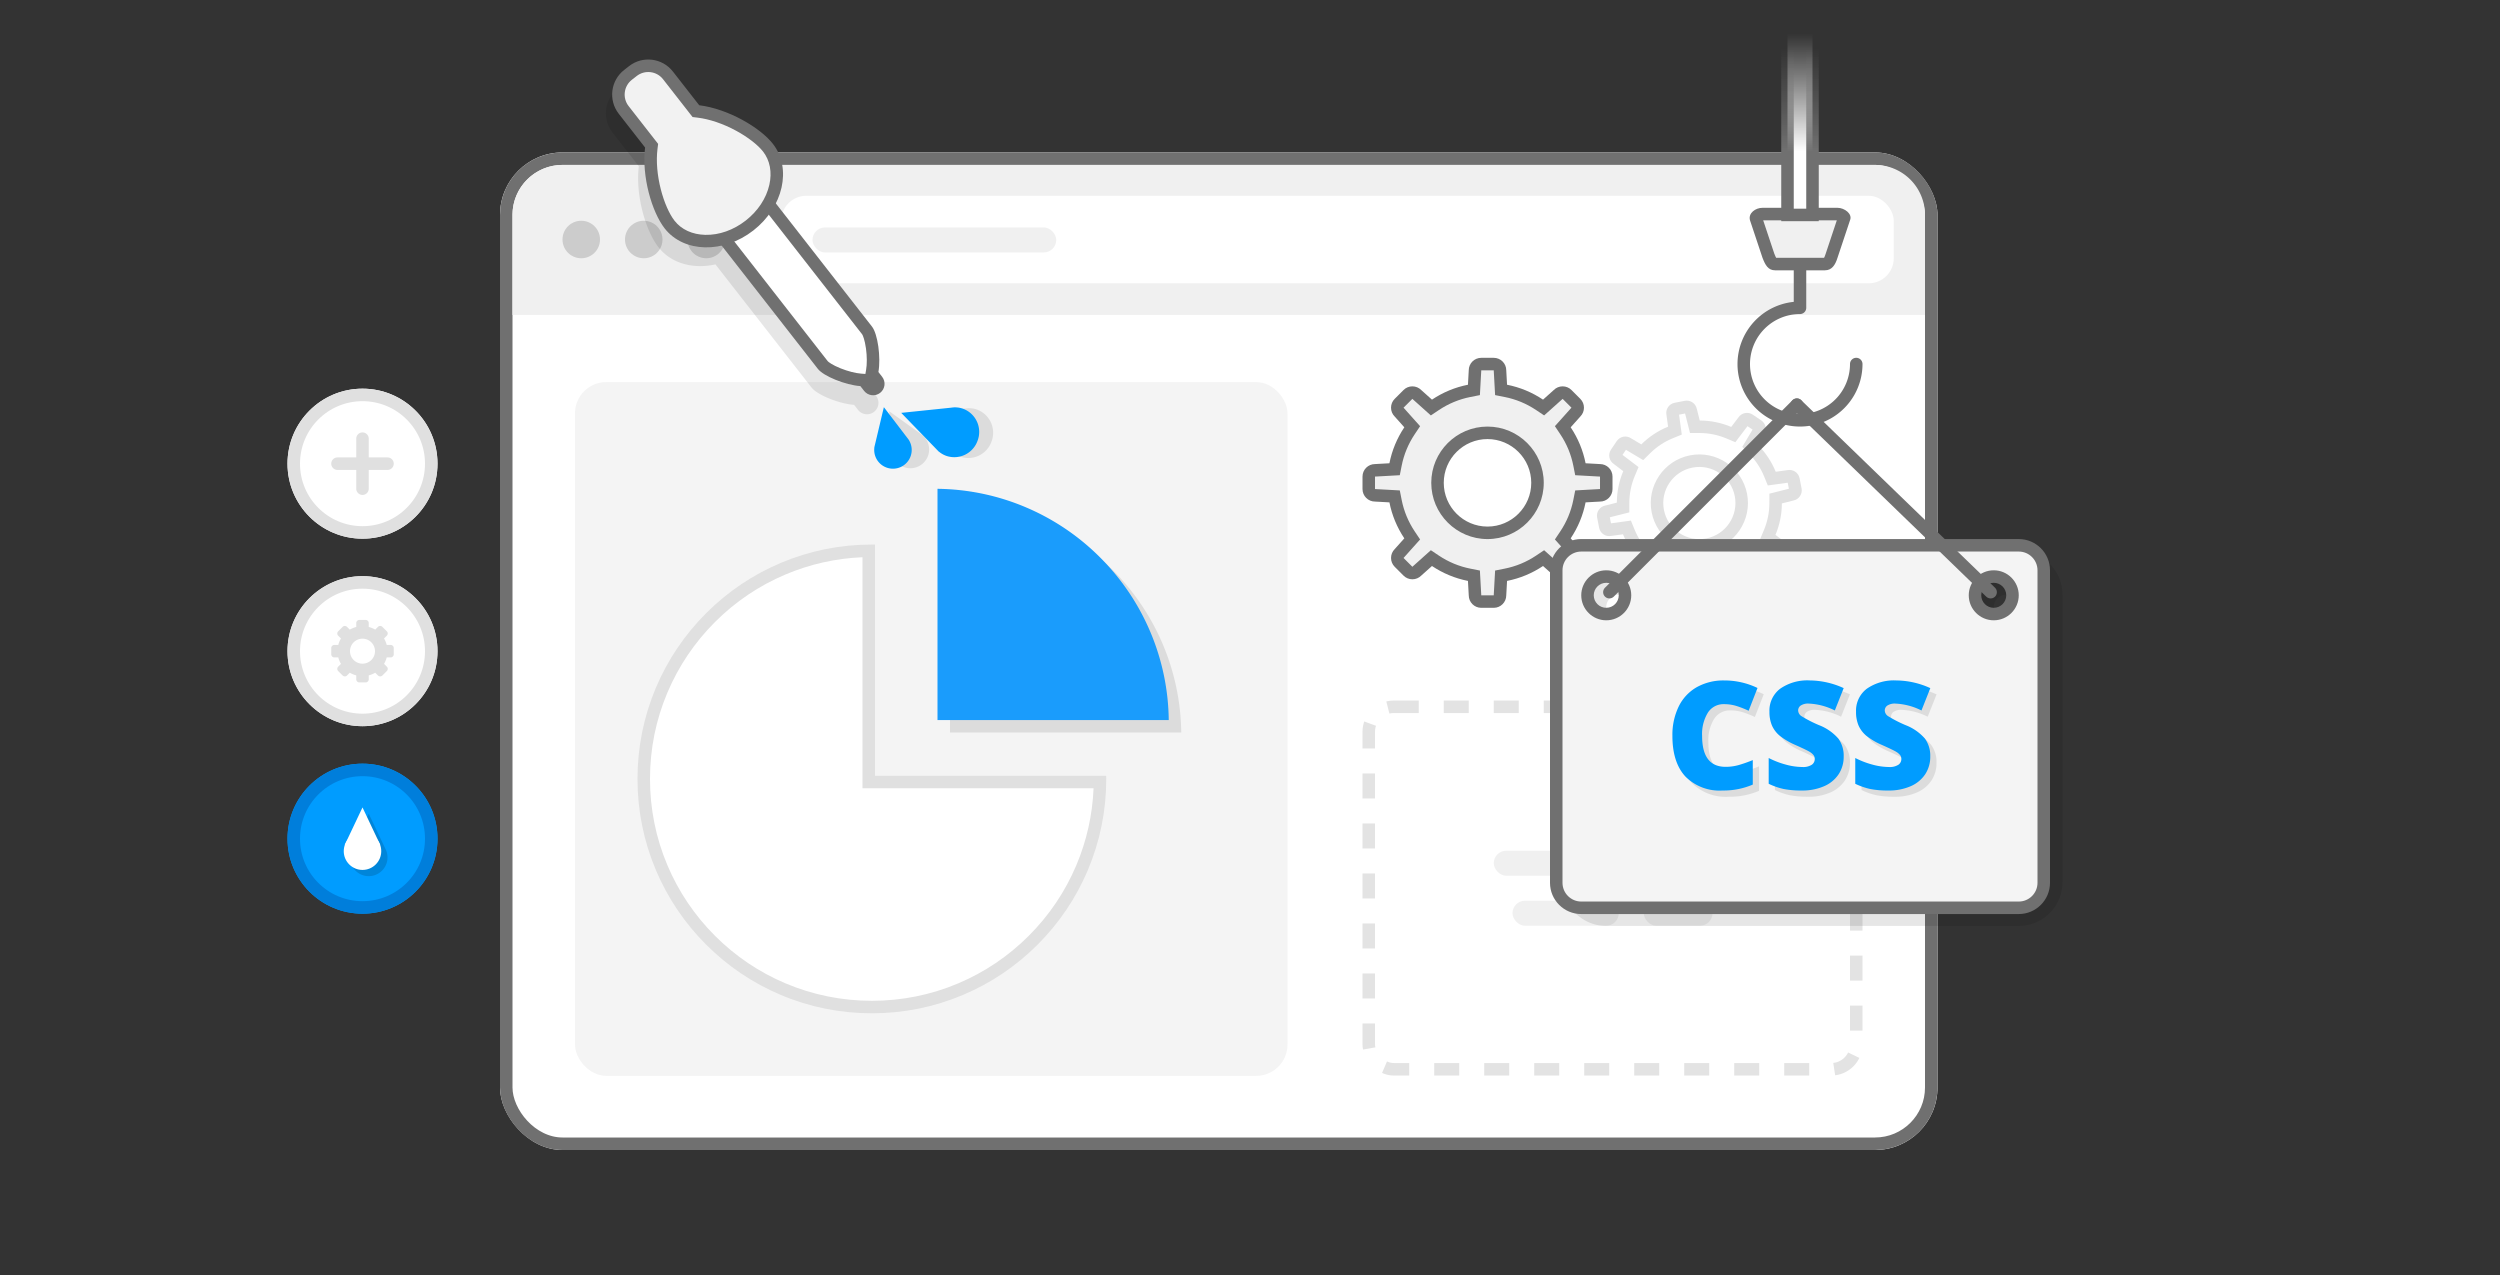 <svg xmlns="http://www.w3.org/2000/svg" xmlns:xlink="http://www.w3.org/1999/xlink" width="400" height="204" viewBox="0 0 400 204"><rect x="0" y="0" width="400" height="204" fill="#333333" stroke="none"/><defs><style>.a,.m{fill:none;}.b,.e,.f,.g,.q{fill:#fff;}.b,.m{stroke:#707070;}.b,.f,.m,.q,.r{stroke-width:2px;}.c,.h,.u{fill:#f0f0f0;}.d{fill:#ccc;}.f{stroke:#e3e3e3;stroke-dasharray:4;}.i{opacity:0.1;}.j{fill:#f4f4f4;}.k{fill:rgba(0,0,0,0.1);}.l,.r{fill:#009cff;}.m{stroke-linecap:round;}.n,.z{fill:#707070;}.o{fill:url(#a);}.p{fill:url(#b);}.q{stroke:#e0e0e0;}.r{stroke:#007edb;}.s,.y{fill:#e0e0e0;}.t{fill:rgba(0,0,0,0.15);}.u{opacity:0.75;}.v{fill:#1a9cfc;}.w{fill:#f2f2f2;}.x,.y,.z{stroke:none;}</style><linearGradient id="a" x1="0.5" x2="0.5" y2="0.649" gradientUnits="objectBoundingBox"><stop offset="0" stop-color="#fff" stop-opacity="0"/><stop offset="1" stop-color="#fff"/></linearGradient><linearGradient id="b" x1="0.5" y1="0.11" x2="0.5" y2="0.641" gradientUnits="objectBoundingBox"><stop offset="0" stop-color="#707070" stop-opacity="0"/><stop offset="1" stop-color="#707070"/></linearGradient></defs><rect class="a" width="400" height="199.61" transform="translate(0 4.39)"/><rect class="a" width="360" height="159.61" transform="translate(20 24.39)"/><g class="b" transform="translate(80 24.39)"><rect class="x" width="230" height="159.61" rx="10"/><rect class="a" x="1" y="1" width="228" height="157.61" rx="9"/></g><path class="c" d="M8,0H218a8,8,0,0,1,8,8V24a0,0,0,0,1,0,0H0a0,0,0,0,1,0,0V8A8,8,0,0,1,8,0Z" transform="translate(82 26.39)"/><g transform="translate(90 35.321)"><circle class="d" cx="3" cy="3" r="3"/></g><rect class="e" width="178" height="14" rx="4" transform="translate(125 31.326)"/><rect class="c" width="39" height="4" rx="2" transform="translate(130 36.39)"/><g class="f" transform="translate(218 112.087)"><rect class="x" width="80" height="60" rx="5"/><rect class="a" x="1" y="1" width="78" height="58" rx="4"/></g><g transform="translate(100 35.321)"><circle class="d" cx="3" cy="3" r="3"/><g transform="translate(10)"><circle class="d" cx="3" cy="3" r="3"/></g></g><g transform="translate(218.001 57.252)"><g class="g" transform="translate(34.551 10.184) rotate(-11)"><path class="x" d="M 17.325 32 L 15.674 32 C 15.316 32 15.024 31.708 15.024 31.35 L 15.024 31.322 L 15.023 31.294 L 14.917 29.392 L 14.874 28.617 L 14.113 28.467 C 12.54 28.155 11.064 27.543 9.725 26.648 L 9.08 26.217 L 8.502 26.734 L 7.082 28.005 L 7.061 28.024 L 7.042 28.043 C 6.917 28.167 6.759 28.233 6.583 28.233 C 6.406 28.233 6.247 28.167 6.122 28.043 L 4.956 26.876 C 4.832 26.752 4.766 26.593 4.766 26.416 C 4.766 26.24 4.832 26.081 4.956 25.957 L 4.975 25.937 L 4.994 25.916 L 6.265 24.496 L 6.782 23.918 L 6.351 23.273 C 5.456 21.935 4.845 20.459 4.533 18.886 L 4.382 18.124 L 3.607 18.082 L 1.705 17.976 L 1.678 17.975 L 1.65 17.975 C 1.292 17.975 1 17.683 1 17.325 L 1 15.674 C 1 15.316 1.292 15.024 1.65 15.024 L 1.678 15.024 L 1.705 15.023 L 3.607 14.917 L 4.382 14.874 L 4.533 14.113 C 4.845 12.539 5.456 11.064 6.351 9.727 L 6.782 9.082 L 6.265 8.504 L 4.994 7.083 L 4.975 7.062 L 4.956 7.042 C 4.831 6.918 4.765 6.759 4.765 6.583 C 4.765 6.407 4.831 6.248 4.955 6.124 L 6.123 4.956 C 6.247 4.832 6.406 4.766 6.583 4.766 C 6.758 4.766 6.917 4.832 7.041 4.956 L 7.061 4.976 L 7.082 4.994 L 8.502 6.266 L 9.08 6.783 L 9.725 6.352 C 11.064 5.456 12.54 4.845 14.113 4.533 L 14.874 4.382 L 14.917 3.607 L 15.023 1.705 L 15.024 1.678 L 15.024 1.65 C 15.024 1.292 15.316 1 15.674 1 L 17.325 1 C 17.683 1 17.975 1.292 17.975 1.65 L 17.975 1.678 L 17.976 1.705 L 18.082 3.607 L 18.124 4.382 L 18.886 4.533 C 20.459 4.845 21.935 5.456 23.273 6.351 L 23.918 6.782 L 24.496 6.265 L 25.916 4.994 L 25.937 4.975 L 25.956 4.956 C 26.081 4.831 26.24 4.765 26.417 4.765 C 26.592 4.765 26.751 4.831 26.876 4.956 L 28.043 6.123 C 28.296 6.376 28.296 6.788 28.043 7.042 L 28.023 7.061 L 28.005 7.082 L 26.734 8.503 L 26.217 9.081 L 26.648 9.726 C 27.543 11.064 28.154 12.54 28.466 14.113 L 28.617 14.874 L 29.391 14.917 L 31.294 15.023 L 31.322 15.024 L 31.35 15.024 C 31.708 15.024 32 15.316 32 15.674 L 32 17.325 C 32 17.683 31.708 17.975 31.35 17.975 L 31.322 17.975 L 31.294 17.976 L 29.391 18.082 L 28.617 18.124 L 28.466 18.886 C 28.154 20.459 27.543 21.935 26.648 23.273 L 26.217 23.918 L 26.734 24.496 L 28.005 25.917 L 28.024 25.938 L 28.043 25.957 C 28.167 26.081 28.233 26.24 28.233 26.417 C 28.233 26.593 28.167 26.752 28.043 26.876 L 26.876 28.043 C 26.751 28.168 26.592 28.234 26.416 28.234 C 26.24 28.234 26.081 28.168 25.956 28.043 L 25.937 28.024 L 25.916 28.005 L 24.496 26.734 L 23.918 26.217 L 23.273 26.648 C 21.935 27.543 20.459 28.155 18.886 28.467 L 18.124 28.617 L 18.082 29.392 L 17.976 31.294 L 17.975 31.322 L 17.975 31.35 C 17.975 31.708 17.683 32 17.325 32 Z M 16.5 9.725 C 12.764 9.725 9.725 12.764 9.725 16.5 C 9.725 20.236 12.764 23.275 16.5 23.275 C 20.235 23.275 23.274 20.236 23.274 16.5 C 23.274 12.764 20.235 9.725 16.5 9.725 Z"/><path class="y" d="M 16.991 31 L 17.083 29.337 L 17.169 27.787 L 18.691 27.486 C 20.135 27.2 21.489 26.638 22.717 25.817 L 24.006 24.954 L 25.163 25.989 L 26.405 27.1 L 27.1 26.405 L 25.988 25.162 L 24.955 24.007 L 25.816 22.717 C 26.638 21.489 27.199 20.135 27.485 18.691 L 27.786 17.169 L 29.336 17.083 L 31 16.991 L 31 16.008 L 29.336 15.916 L 27.786 15.83 L 27.485 14.307 C 27.199 12.864 26.638 11.51 25.816 10.281 L 24.955 8.992 L 25.988 7.836 L 27.1 6.594 L 26.405 5.899 L 25.163 7.01 L 24.007 8.045 L 22.717 7.182 C 21.489 6.361 20.135 5.8 18.691 5.514 L 17.169 5.212 L 17.083 3.663 L 16.991 2 L 16.008 2 L 15.916 3.663 L 15.83 5.213 L 14.307 5.514 C 12.864 5.8 11.51 6.361 10.281 7.183 L 8.991 8.045 L 7.835 7.011 L 6.594 5.9 L 5.899 6.595 L 7.01 7.837 L 8.045 8.993 L 7.182 10.283 C 6.361 11.51 5.8 12.864 5.514 14.307 L 5.213 15.83 L 3.663 15.916 L 2 16.008 L 2 16.991 L 3.663 17.083 L 5.212 17.169 L 5.514 18.691 C 5.8 20.135 6.361 21.489 7.182 22.717 L 8.044 24.007 L 7.01 25.163 L 5.899 26.405 L 6.594 27.1 L 7.835 25.989 L 8.991 24.954 L 10.281 25.817 C 11.51 26.638 12.864 27.2 14.307 27.486 L 15.83 27.787 L 15.916 29.337 L 16.008 31 L 16.991 31 M 16.5 8.725 C 20.787 8.725 24.274 12.213 24.274 16.5 C 24.274 20.787 20.787 24.275 16.5 24.275 C 12.213 24.275 8.725 20.787 8.725 16.5 C 8.725 12.213 12.213 8.725 16.5 8.725 M 17.325 33 L 15.674 33 C 14.764 33 14.024 32.259 14.024 31.35 L 13.919 29.447 C 12.216 29.11 10.617 28.448 9.169 27.479 L 7.749 28.75 C 7.437 29.062 7.023 29.233 6.583 29.233 C 6.142 29.233 5.727 29.062 5.416 28.75 L 4.249 27.583 C 3.937 27.272 3.766 26.858 3.766 26.416 C 3.766 25.975 3.937 25.561 4.249 25.249 L 5.52 23.829 C 4.551 22.381 3.889 20.783 3.552 19.08 L 1.65 18.975 C 0.74 18.975 -2.716064386731887e-07 18.234 -2.716064386731887e-07 17.325 L -2.716064386731887e-07 15.674 C -2.716064386731887e-07 14.764 0.74 14.024 1.65 14.024 L 3.552 13.919 C 3.89 12.215 4.552 10.617 5.52 9.171 L 4.249 7.749 C 3.937 7.438 3.765 7.023 3.765 6.583 C 3.765 6.142 3.937 5.728 4.249 5.417 L 5.416 4.249 C 5.727 3.938 6.142 3.766 6.583 3.766 C 7.023 3.766 7.437 3.938 7.749 4.249 L 9.169 5.52 C 10.618 4.551 12.216 3.889 13.919 3.552 L 14.024 1.65 C 14.024 0.74 14.764 -2.716064386731887e-07 15.674 -2.716064386731887e-07 L 17.325 -2.716064386731887e-07 C 18.234 -2.716064386731887e-07 18.975 0.74 18.975 1.65 L 19.08 3.552 C 20.784 3.889 22.382 4.552 23.829 5.52 L 25.249 4.249 C 25.561 3.937 25.976 3.765 26.417 3.765 C 26.857 3.765 27.271 3.937 27.583 4.249 L 28.75 5.416 C 29.393 6.059 29.393 7.106 28.75 7.749 L 27.479 9.17 C 28.448 10.619 29.11 12.217 29.447 13.919 L 31.35 14.024 C 32.259 14.024 33 14.764 33 15.674 L 33 17.325 C 33 18.234 32.259 18.975 31.35 18.975 L 29.447 19.08 C 29.11 20.783 28.447 22.381 27.479 23.829 L 28.75 25.25 C 29.061 25.561 29.233 25.975 29.233 26.417 C 29.233 26.858 29.061 27.272 28.75 27.583 L 27.583 28.75 C 27.271 29.062 26.857 29.234 26.416 29.234 C 25.976 29.234 25.561 29.062 25.249 28.75 L 23.829 27.479 C 22.381 28.448 20.783 29.11 19.08 29.447 L 18.975 31.35 C 18.975 32.259 18.234 33 17.325 33 Z M 16.5 10.725 C 13.315 10.725 10.725 13.315 10.725 16.5 C 10.725 19.684 13.315 22.275 16.5 22.275 C 19.684 22.275 22.274 19.684 22.274 16.5 C 22.274 13.315 19.684 10.725 16.5 10.725 Z"/></g><g class="h" transform="translate(0 0)"><path class="x" d="M 21 39 L 18.999 39 C 18.448 39 17.999 38.551 17.999 38 L 17.999 37.972 L 17.998 37.944 L 17.87 35.639 L 17.827 34.864 L 17.066 34.713 C 15.131 34.33 13.316 33.578 11.67 32.477 L 11.025 32.046 L 10.447 32.563 L 8.726 34.104 L 8.705 34.122 L 8.685 34.142 C 8.497 34.33 8.246 34.434 7.979 34.434 C 7.712 34.434 7.46 34.33 7.271 34.141 L 5.857 32.727 C 5.669 32.539 5.565 32.288 5.565 32.02 C 5.565 31.752 5.669 31.501 5.857 31.313 L 5.876 31.293 L 5.895 31.272 L 7.436 29.551 L 7.953 28.973 L 7.522 28.328 C 6.422 26.683 5.67 24.867 5.287 22.933 L 5.136 22.172 L 4.361 22.129 L 2.055 22.001 L 2.027 22 L 2 22 C 1.449 22 1 21.551 1 21 L 1 18.999 C 1 18.448 1.449 17.999 2 17.999 L 2.027 17.999 L 2.055 17.998 L 4.361 17.87 L 5.136 17.827 L 5.287 17.066 C 5.67 15.131 6.422 13.316 7.522 11.672 L 7.953 11.027 L 7.436 10.449 L 5.895 8.727 L 5.877 8.706 L 5.857 8.686 C 5.668 8.497 5.564 8.246 5.564 7.979 C 5.564 7.712 5.668 7.461 5.856 7.273 L 7.272 5.858 C 7.461 5.669 7.712 5.565 7.979 5.565 C 8.246 5.565 8.496 5.669 8.685 5.857 L 8.705 5.877 L 8.726 5.896 L 10.447 7.437 L 11.025 7.954 L 11.67 7.523 C 13.316 6.422 15.131 5.67 17.066 5.287 L 17.827 5.136 L 17.87 4.361 L 17.998 2.055 L 17.999 2.027 L 17.999 2 C 17.999 1.449 18.448 1 18.999 1 L 21 1 C 21.551 1 22 1.449 22 2 L 22 2.027 L 22.001 2.055 L 22.129 4.361 L 22.172 5.136 L 22.933 5.287 C 24.868 5.67 26.683 6.422 28.328 7.522 L 28.973 7.953 L 29.551 7.436 L 31.272 5.895 L 31.293 5.877 L 31.312 5.857 C 31.502 5.668 31.753 5.564 32.02 5.564 C 32.287 5.564 32.538 5.668 32.727 5.857 L 34.142 7.272 C 34.531 7.661 34.531 8.296 34.142 8.685 L 34.122 8.705 L 34.104 8.726 L 32.563 10.448 L 32.046 11.026 L 32.477 11.671 C 33.577 13.316 34.329 15.132 34.712 17.066 L 34.863 17.827 L 35.638 17.87 L 37.944 17.998 L 37.972 17.999 L 38 17.999 C 38.551 17.999 39 18.448 39 18.999 L 39 21 C 39 21.551 38.551 22 38 22 L 37.972 22 L 37.944 22.001 L 35.638 22.129 L 34.863 22.172 L 34.712 22.933 C 34.329 24.867 33.577 26.682 32.477 28.328 L 32.046 28.972 L 32.563 29.55 L 34.104 31.273 L 34.122 31.294 L 34.142 31.313 C 34.33 31.502 34.434 31.753 34.434 32.02 C 34.434 32.288 34.33 32.539 34.142 32.727 L 32.727 34.142 C 32.538 34.331 32.287 34.435 32.02 34.435 C 31.753 34.435 31.502 34.331 31.312 34.142 L 31.293 34.122 L 31.272 34.104 L 29.551 32.563 L 28.972 32.046 L 28.328 32.477 C 26.683 33.578 24.868 34.33 22.933 34.713 L 22.172 34.864 L 22.129 35.639 L 22.001 37.944 L 22 37.972 L 22 38 C 22 38.551 21.551 39 21 39 Z M 20 12 C 15.588 12 12 15.588 12 20 C 12 24.411 15.588 28 20 28 C 24.411 28 27.999 24.411 27.999 20 C 27.999 15.588 24.411 12 20 12 Z"/><path class="z" d="M 20.998 38 C 20.999 37.999 20.999 37.999 20.999 37.999 C 20.999 37.999 20.999 37.999 21 37.999 L 21 37.944 L 21.003 37.889 L 21.13 35.583 L 21.216 34.034 L 22.739 33.732 C 24.543 33.375 26.237 32.673 27.771 31.646 L 29.061 30.783 L 30.217 31.818 L 31.939 33.359 L 31.984 33.399 L 32.02 33.435 L 33.434 32.021 C 33.434 32.021 33.434 32.02 33.434 32.02 C 33.434 32.02 33.434 32.02 33.434 32.019 L 33.395 31.981 L 33.358 31.94 L 31.817 30.217 L 30.784 29.061 L 31.645 27.772 C 32.672 26.236 33.374 24.543 33.731 22.739 L 34.033 21.216 L 35.582 21.13 L 37.889 21.003 L 37.941 21.001 L 37.997 21.001 C 37.998 21 37.999 20.999 38 20.999 C 38 20.999 38 20.999 38 20.999 L 38.001 19.002 C 38 19.001 37.999 19 37.999 18.999 L 37.944 18.999 L 37.889 18.996 L 35.582 18.868 L 34.033 18.782 L 33.731 17.26 C 33.374 15.456 32.672 13.762 31.645 12.227 L 30.784 10.937 L 31.817 9.782 L 33.358 8.059 L 33.396 8.017 L 33.433 7.979 C 33.434 7.979 33.434 7.978 33.434 7.978 C 33.434 7.978 33.434 7.978 33.434 7.978 L 32.02 6.564 C 32.019 6.564 32.019 6.565 32.019 6.565 L 31.98 6.604 L 31.939 6.64 L 30.217 8.181 L 29.061 9.215 L 27.772 8.353 C 26.237 7.327 24.544 6.625 22.739 6.267 L 21.216 5.966 L 21.13 4.416 L 21.003 2.11 L 21.001 2.058 L 21.001 2.003 C 21 2.002 20.999 2 20.999 2 L 19.002 1.999 C 19.001 1.999 19 2.001 18.999 2.001 C 18.999 2.001 18.999 2.001 18.999 2.001 L 18.999 2.055 L 18.996 2.11 L 18.868 4.416 L 18.782 5.966 L 17.26 6.267 C 15.456 6.625 13.762 7.327 12.226 8.354 L 10.936 9.216 L 9.78 8.182 L 8.059 6.641 L 8.014 6.601 L 7.978 6.565 L 6.564 7.979 L 6.603 8.018 L 6.64 8.06 L 8.181 9.783 L 9.216 10.939 L 8.353 12.228 C 7.327 13.762 6.625 15.455 6.267 17.26 L 5.966 18.782 L 4.416 18.868 L 2.11 18.996 L 2.058 18.998 L 2.003 18.998 C 2.002 18.998 2.001 19 2 19 C 2 19 2 19 2 19 L 1.999 20.996 C 1.999 20.998 2.001 20.999 2.001 21 L 2.055 21 L 2.11 21.003 L 4.416 21.13 L 5.966 21.216 L 6.267 22.739 C 6.625 24.543 7.327 26.237 8.353 27.772 L 9.215 29.062 L 8.181 30.217 L 6.64 31.939 L 6.601 31.983 L 6.565 32.019 C 6.565 32.019 6.565 32.019 6.565 32.02 C 6.565 32.02 6.565 32.02 6.565 32.021 L 7.979 33.434 L 8.017 33.396 L 8.059 33.359 L 9.78 31.818 L 10.936 30.783 L 12.226 31.646 C 13.762 32.673 15.456 33.375 17.26 33.732 L 18.782 34.034 L 18.868 35.583 L 18.996 37.889 L 18.998 37.941 L 18.998 37.997 C 18.998 37.998 19 37.999 19 38 L 20.998 38 M 20 11 C 24.962 11 28.999 15.037 28.999 20 C 28.999 24.963 24.962 29 20 29 C 15.037 29 11 24.963 11 20 C 11 15.037 15.037 11 20 11 M 21 40 L 18.999 40 C 17.896 40 16.999 39.102 16.999 38 L 16.871 35.694 C 14.807 35.285 12.87 34.482 11.114 33.308 L 9.392 34.849 C 9.015 35.226 8.513 35.434 7.979 35.434 C 7.445 35.434 6.942 35.226 6.565 34.849 L 5.15 33.434 C 4.773 33.057 4.565 32.555 4.565 32.02 C 4.565 31.485 4.773 30.983 5.15 30.605 L 6.691 28.884 C 5.517 27.128 4.714 25.191 4.306 23.127 L 2 23 C 0.897 23 -2.716064386731887e-07 22.102 -2.716064386731887e-07 21 L -2.716064386731887e-07 18.999 C -2.716064386731887e-07 17.896 0.897 16.999 2 16.999 L 4.306 16.871 C 4.715 14.806 5.517 12.869 6.691 11.116 L 5.15 9.393 C 4.772 9.016 4.564 8.513 4.564 7.979 C 4.564 7.445 4.772 6.943 5.15 6.565 L 6.565 5.151 C 6.942 4.773 7.445 4.565 7.979 4.565 C 8.513 4.565 9.015 4.773 9.392 5.151 L 11.114 6.691 C 12.87 5.517 14.808 4.714 16.871 4.306 L 16.999 2 C 16.999 0.897 17.896 -2.716064386731887e-07 18.999 -2.716064386731887e-07 L 21 -2.716064386731887e-07 C 22.102 -2.716064386731887e-07 23 0.897 23 2 L 23.127 4.306 C 25.192 4.714 27.129 5.517 28.884 6.691 L 30.605 5.15 C 30.984 4.772 31.486 4.564 32.02 4.564 C 32.554 4.564 33.056 4.772 33.434 5.15 L 34.849 6.565 C 35.628 7.345 35.628 8.613 34.849 9.392 L 33.308 11.115 C 34.482 12.871 35.285 14.808 35.693 16.871 L 38 16.999 C 39.102 16.999 40 17.896 40 18.999 L 40 21 C 40 22.102 39.102 23 38 23 L 35.693 23.127 C 35.284 25.192 34.482 27.129 33.308 28.884 L 34.849 30.606 C 35.226 30.983 35.434 31.485 35.434 32.02 C 35.434 32.555 35.226 33.057 34.849 33.434 L 33.434 34.849 C 33.056 35.227 32.554 35.435 32.02 35.435 C 31.486 35.435 30.983 35.227 30.605 34.849 L 28.884 33.308 C 27.128 34.483 25.191 35.285 23.127 35.694 L 23 38 C 23 39.102 22.102 40 21 40 Z M 20 13 C 16.14 13 13 16.14 13 20 C 13 23.86 16.14 27 20 27 C 23.859 27 26.999 23.86 26.999 20 C 26.999 16.14 23.859 13 20 13 Z"/></g></g><g transform="translate(239 136.114)"><rect class="c" width="39" height="4" rx="2"/><g transform="translate(3 8)"><rect class="c" width="17" height="4" rx="2"/><rect class="c" width="11" height="4" rx="2" transform="translate(21)"/></g></g><path class="i" d="M73,60H7a7.008,7.008,0,0,1-7-7V7A7.008,7.008,0,0,1,7,0H73a7.008,7.008,0,0,1,7,7V53A7.008,7.008,0,0,1,73,60ZM71,7a2,2,0,1,0,2,2A2,2,0,0,0,71,7ZM9,7a2,2,0,1,0,2,2A2,2,0,0,0,9,7Z" transform="translate(250 88.151)"/><g transform="translate(248 33.248)"><g class="j" transform="translate(0 53)"><path class="x" d="M 75 59 L 5 59 C 2.795 59 1 57.206 1 55 L 1 5 C 1 2.795 2.795 1 5 1 L 75 1 C 77.206 1 79 2.795 79 5 L 79 55 C 79 57.206 77.206 59 75 59 Z M 71 6 C 69.346 6 68 7.346 68 9 C 68 10.654 69.346 12 71 12 C 72.654 12 74 10.654 74 9 C 74 7.346 72.654 6 71 6 Z M 9 6 C 7.346 6 6 7.346 6 9 C 6 10.654 7.346 12 9 12 C 10.654 12 12 10.654 12 9 C 12 7.346 10.654 6 9 6 Z"/><path class="z" d="M 75 58 C 76.654 58 78 56.654 78 55 L 78 5 C 78 3.346 76.654 2 75 2 L 5 2 C 3.346 2 2 3.346 2 5 L 2 55 C 2 56.654 3.346 58 5 58 L 75 58 M 71 5 C 73.206 5 75 6.795 75 9 C 75 11.205 73.206 13 71 13 C 68.795 13 67 11.205 67 9 C 67 6.795 68.795 5 71 5 M 9 5 C 11.205 5 13 6.795 13 9 C 13 11.205 11.205 13 9 13 C 6.795 13 5 11.205 5 9 C 5 6.795 6.795 5 9 5 M 75 60 L 5 60 C 2.243 60 2.532240841901512e-06 57.757 2.532240841901512e-06 55 L 2.532240841901512e-06 5 C 2.532240841901512e-06 2.243 2.243 -2.26063457375858e-06 5 -2.26063457375858e-06 L 75 -2.26063457375858e-06 C 77.757 -2.26063457375858e-06 80 2.243 80 5 L 80 55 C 80 57.757 77.757 60 75 60 Z M 71 7 C 69.897 7 69 7.897 69 9 C 69 10.103 69.897 11 71 11 C 72.103 11 73 10.103 73 9 C 73 7.897 72.103 7 71 7 Z M 9 7 C 7.897 7 7 7.897 7 9 C 7 10.103 7.897 11 9 11 C 10.103 11 11 10.103 11 9 C 11 7.897 10.103 7 9 7 Z"/></g><path class="k" d="M-12.158-13.582a2.952,2.952,0,0,0-2.578,1.354A6.536,6.536,0,0,0-15.662-8.5q0,4.945,3.762,4.945a7.7,7.7,0,0,0,2.2-.316,22.042,22.042,0,0,0,2.145-.762V-.715A11.868,11.868,0,0,1-12.4.234a7.674,7.674,0,0,1-5.947-2.25q-2.068-2.25-2.068-6.5a10.376,10.376,0,0,1,1-4.676,7.169,7.169,0,0,1,2.883-3.1,8.706,8.706,0,0,1,4.424-1.084A12.187,12.187,0,0,1-6.8-16.172l-1.418,3.645a15.942,15.942,0,0,0-1.9-.75A6.635,6.635,0,0,0-12.158-13.582ZM6.99-5.2a5.054,5.054,0,0,1-.809,2.83A5.3,5.3,0,0,1,3.85-.451,8.644,8.644,0,0,1,.275.234,14.46,14.46,0,0,1-2.6-.006,10.659,10.659,0,0,1-5.01-.844V-4.969A13.786,13.786,0,0,0-2.256-3.908a10.262,10.262,0,0,0,2.625.381,2.55,2.55,0,0,0,1.512-.357,1.1,1.1,0,0,0,.48-.92,1.012,1.012,0,0,0-.193-.615,2.252,2.252,0,0,0-.621-.533q-.428-.27-2.279-1.1A10.935,10.935,0,0,1-3.246-8.531a4.533,4.533,0,0,1-1.242-1.641,5.446,5.446,0,0,1-.4-2.191A4.392,4.392,0,0,1-3.17-16.055a7.593,7.593,0,0,1,4.734-1.324,13.285,13.285,0,0,1,5.426,1.23L5.572-12.574a10.275,10.275,0,0,0-4.148-1.1,2.162,2.162,0,0,0-1.312.316.957.957,0,0,0-.41.785,1.134,1.134,0,0,0,.521.9,19.881,19.881,0,0,0,2.83,1.453A7.828,7.828,0,0,1,6.129-8.08,4.645,4.645,0,0,1,6.99-5.2Zm13.852,0a5.054,5.054,0,0,1-.809,2.83A5.3,5.3,0,0,1,17.7-.451a8.644,8.644,0,0,1-3.574.686,14.46,14.46,0,0,1-2.871-.24A10.659,10.659,0,0,1,8.842-.844V-4.969A13.786,13.786,0,0,0,11.6-3.908a10.262,10.262,0,0,0,2.625.381,2.55,2.55,0,0,0,1.512-.357,1.1,1.1,0,0,0,.48-.92,1.012,1.012,0,0,0-.193-.615,2.252,2.252,0,0,0-.621-.533q-.428-.27-2.279-1.1a10.935,10.935,0,0,1-2.514-1.477,4.533,4.533,0,0,1-1.242-1.641,5.446,5.446,0,0,1-.4-2.191,4.392,4.392,0,0,1,1.723-3.691,7.593,7.593,0,0,1,4.734-1.324,13.285,13.285,0,0,1,5.426,1.23l-1.418,3.574a10.275,10.275,0,0,0-4.148-1.1,2.162,2.162,0,0,0-1.312.316.957.957,0,0,0-.41.785,1.134,1.134,0,0,0,.521.9,19.881,19.881,0,0,0,2.83,1.453A7.828,7.828,0,0,1,19.98-8.08,4.645,4.645,0,0,1,20.842-5.2Z" transform="translate(41 94)"/><path class="l" d="M-12.158-13.582a2.952,2.952,0,0,0-2.578,1.354A6.536,6.536,0,0,0-15.662-8.5q0,4.945,3.762,4.945a7.7,7.7,0,0,0,2.2-.316,22.042,22.042,0,0,0,2.145-.762V-.715A11.868,11.868,0,0,1-12.4.234a7.674,7.674,0,0,1-5.947-2.25q-2.068-2.25-2.068-6.5a10.376,10.376,0,0,1,1-4.676,7.169,7.169,0,0,1,2.883-3.1,8.706,8.706,0,0,1,4.424-1.084A12.187,12.187,0,0,1-6.8-16.172l-1.418,3.645a15.942,15.942,0,0,0-1.9-.75A6.635,6.635,0,0,0-12.158-13.582ZM6.99-5.2a5.054,5.054,0,0,1-.809,2.83A5.3,5.3,0,0,1,3.85-.451,8.644,8.644,0,0,1,.275.234,14.46,14.46,0,0,1-2.6-.006,10.659,10.659,0,0,1-5.01-.844V-4.969A13.786,13.786,0,0,0-2.256-3.908a10.262,10.262,0,0,0,2.625.381,2.55,2.55,0,0,0,1.512-.357,1.1,1.1,0,0,0,.48-.92,1.012,1.012,0,0,0-.193-.615,2.252,2.252,0,0,0-.621-.533q-.428-.27-2.279-1.1A10.935,10.935,0,0,1-3.246-8.531a4.533,4.533,0,0,1-1.242-1.641,5.446,5.446,0,0,1-.4-2.191A4.392,4.392,0,0,1-3.17-16.055a7.593,7.593,0,0,1,4.734-1.324,13.285,13.285,0,0,1,5.426,1.23L5.572-12.574a10.275,10.275,0,0,0-4.148-1.1,2.162,2.162,0,0,0-1.312.316.957.957,0,0,0-.41.785,1.134,1.134,0,0,0,.521.9,19.881,19.881,0,0,0,2.83,1.453A7.828,7.828,0,0,1,6.129-8.08,4.645,4.645,0,0,1,6.99-5.2Zm13.852,0a5.054,5.054,0,0,1-.809,2.83A5.3,5.3,0,0,1,17.7-.451a8.644,8.644,0,0,1-3.574.686,14.46,14.46,0,0,1-2.871-.24A10.659,10.659,0,0,1,8.842-.844V-4.969A13.786,13.786,0,0,0,11.6-3.908a10.262,10.262,0,0,0,2.625.381,2.55,2.55,0,0,0,1.512-.357,1.1,1.1,0,0,0,.48-.92,1.012,1.012,0,0,0-.193-.615,2.252,2.252,0,0,0-.621-.533q-.428-.27-2.279-1.1a10.935,10.935,0,0,1-2.514-1.477,4.533,4.533,0,0,1-1.242-1.641,5.446,5.446,0,0,1-.4-2.191,4.392,4.392,0,0,1,1.723-3.691,7.593,7.593,0,0,1,4.734-1.324,13.285,13.285,0,0,1,5.426,1.23l-1.418,3.574a10.275,10.275,0,0,0-4.148-1.1,2.162,2.162,0,0,0-1.312.316.957.957,0,0,0-.41.785,1.134,1.134,0,0,0,.521.9,19.881,19.881,0,0,0,2.83,1.453A7.828,7.828,0,0,1,19.98-8.08,4.645,4.645,0,0,1,20.842-5.2Z" transform="translate(40 93)"/><g transform="translate(9.5 31.5)"><line class="m" y1="30" x2="30"/><line class="m" x1="31" y1="30" transform="translate(30)"/></g><path class="n" d="M0,16a10.014,10.014,0,0,1,9-9.95V0h2V7a1,1,0,0,1-1,1H9.962A8,8,0,1,0,18,16a1,1,0,1,1,2,0A10,10,0,1,1,0,16Z" transform="translate(30 9)"/><g class="h" transform="translate(32)"><path class="x" d="M 12 9 L 4 9 C 3.663 9 3.423 8.91 2.941 7.662 L 0.958 1.712 C 0.936 1.621 0.941 1.535 1.026 1.423 C 1.209 1.182 1.628 1 2 1 L 14 1 C 14.545 1 15.073 1.424 15.087 1.59 C 15.087 1.59 15.086 1.595 15.082 1.604 L 15.065 1.643 L 15.051 1.684 L 13.051 7.684 L 13.048 7.693 L 13.045 7.702 C 12.64 9 12.224 9 12 9 Z"/><path class="z" d="M 2.108 2 L 3.883 7.323 C 4.022 7.682 4.118 7.885 4.183 8 L 11.85 8 C 11.906 7.903 11.992 7.722 12.091 7.404 L 12.097 7.386 L 12.103 7.368 L 13.892 2 L 2.108 2 M 2 0 L 14 0 C 15.105 0 16.444 0.971 16 2 L 14 8 C 13.649 9.126 13.105 10 12 10 L 4 10 C 2.895 10 2.442 9.149 2 8 L -1.9073486328125e-06 2 C -0.324 0.845 0.895 0 2 0 Z"/></g></g><g transform="translate(285 4.39)"><rect class="o" width="4" height="29" transform="translate(1 1)"/><path class="p" d="M6,31H0V0H6V31ZM2,2V29H4V2Z" transform="translate(0 0)"/></g><g transform="translate(46 62.188)"><g class="q"><circle class="x" cx="12" cy="12" r="12"/><circle class="a" cx="12" cy="12" r="11"/></g><g class="q" transform="translate(0 30)"><circle class="x" cx="12" cy="12" r="12"/><circle class="a" cx="12" cy="12" r="11"/></g><g class="r" transform="translate(0 60)"><circle class="x" cx="12" cy="12" r="12"/><circle class="a" cx="12" cy="12" r="11"/></g><path class="s" d="M4,9V6H1A1,1,0,0,1,1,4H4V1A1,1,0,0,1,6,1V4H9A1,1,0,0,1,9,6H6V9A1,1,0,0,1,4,9Z" transform="translate(7 7)"/><path class="s" d="M5.5,10h-1A.5.5,0,0,1,4,9.5V8.874a3.989,3.989,0,0,1-1.031-.427l-.443.443a.5.5,0,0,1-.707,0l-.707-.707a.5.5,0,0,1,0-.707l.442-.442A3.984,3.984,0,0,1,1.126,6H.5A.5.5,0,0,1,0,5.5v-1A.5.5,0,0,1,.5,4h.625a3.993,3.993,0,0,1,.428-1.031l-.442-.443a.5.5,0,0,1,0-.707l.707-.707a.5.5,0,0,1,.707,0l.443.442A3.993,3.993,0,0,1,4,1.126V.5A.5.5,0,0,1,4.5,0h1A.5.5,0,0,1,6,.5v.625a3.984,3.984,0,0,1,1.032.428l.443-.443a.5.5,0,0,1,.707,0l.707.707a.5.5,0,0,1,0,.707l-.444.444A3.969,3.969,0,0,1,8.874,4H9.5a.5.5,0,0,1,.5.5v1a.5.5,0,0,1-.5.5H8.874a3.989,3.989,0,0,1-.427,1.031l.444.444a.5.5,0,0,1,0,.707l-.707.707a.5.5,0,0,1-.707,0l-.444-.444A3.989,3.989,0,0,1,6,8.874V9.5A.5.5,0,0,1,5.5,10ZM5,3A2,2,0,1,0,7,5,2,2,0,0,0,5,3Z" transform="translate(7 37)"/><path class="t" d="M0,7A3,3,0,0,1,.171,6H.156L.24,5.823q.046-.108.1-.212L3,0,5.638,5.57a2.987,2.987,0,0,1,.141.3L5.842,6H5.83A3,3,0,1,1,0,7Z" transform="translate(10 68)"/><g transform="translate(9 67)"><circle class="e" cx="3" cy="3" r="3" transform="translate(0 4)"/><path class="e" d="M3,0,5.842,6H.156Z"/></g></g><rect class="u" width="114" height="111" rx="5" transform="translate(92 61.134)"/><g class="g" transform="translate(102 87.126)"><path class="x" d="M 37.5 74.001 C 32.572 74.001 27.792 73.036 23.293 71.133 C 18.947 69.294 15.043 66.662 11.691 63.31 C 8.338 59.957 5.706 56.054 3.868 51.708 C 1.965 47.208 1 42.428 1 37.5 C 1 32.572 1.965 27.792 3.868 23.293 C 5.706 18.947 8.338 15.043 11.691 11.691 C 15.043 8.338 18.947 5.706 23.293 3.868 C 27.64 2.029 32.249 1.066 37 1.003 L 37 37 L 37 38 L 38 38 L 73.996 38 C 73.933 42.751 72.97 47.36 71.132 51.708 C 69.294 56.054 66.662 59.957 63.309 63.31 C 59.957 66.662 56.054 69.294 51.707 71.133 C 47.208 73.036 42.428 74.001 37.5 74.001 Z"/><path class="y" d="M 37.5 73.001 C 42.294 73.001 46.943 72.062 51.318 70.212 C 55.545 68.424 59.341 65.864 62.602 62.603 C 65.863 59.342 68.423 55.545 70.211 51.318 C 71.868 47.4 72.793 43.264 72.969 39 L 38 39 L 36 39 L 36 37 L 36 2.031 C 31.737 2.206 27.6 3.132 23.683 4.789 C 19.455 6.577 15.659 9.137 12.398 12.398 C 9.137 15.659 6.577 19.456 4.789 23.683 C 2.938 28.058 2 32.707 2 37.5 C 2 42.294 2.938 46.943 4.789 51.318 C 6.577 55.545 9.137 59.342 12.398 62.603 C 15.659 65.864 19.456 68.424 23.683 70.212 C 28.058 72.062 32.707 73.001 37.5 73.001 M 37.5 75.001 C 32.438 75.001 27.527 74.009 22.904 72.054 C 18.438 70.165 14.428 67.461 10.984 64.017 C 7.54 60.573 4.836 56.563 2.947 52.097 C 0.992 47.474 6.782362106605433e-06 42.563 6.782362106605433e-06 37.5 C 6.782362106605433e-06 32.438 0.992 27.527 2.947 22.904 C 4.836 18.438 7.54 14.428 10.984 10.984 C 14.428 7.54 18.438 4.836 22.904 2.947 C 27.527 0.992 32.438 1.361083945994324e-06 37.5 1.361083945994324e-06 C 37.667 1.361083945994324e-06 37.833 0.001 38 0.003 L 38 37 L 74.996 37 C 74.999 37.166 75 37.333 75 37.5 C 75 42.563 74.008 47.474 72.053 52.097 C 70.164 56.563 67.46 60.573 64.017 64.017 C 60.573 67.461 56.562 70.165 52.097 72.054 C 47.474 74.009 42.563 75.001 37.5 75.001 Z"/></g><path class="i" d="M37,37H0V0A37.236,37.236,0,0,1,14.421,3.082,37.38,37.38,0,0,1,26.18,11.145,37.378,37.378,0,0,1,34.1,23.009,37.257,37.257,0,0,1,37,37Z" transform="translate(152 80.206)"/><path class="v" d="M37,37H0V0A37.236,37.236,0,0,1,14.421,3.082,37.38,37.38,0,0,1,26.18,11.145,37.378,37.378,0,0,1,34.1,23.009,37.257,37.257,0,0,1,37,37Z" transform="translate(150 78.21)"/><g transform="translate(77.697 41.719) rotate(-60)"><g transform="matrix(0.927, 0.375, -0.375, 0.927, 24.698, 0.634)"><path class="k" d="M9.157,64.1v-.966c-1.794-1.625-3.663-4.875-3.663-6.359V31.762C2.21,30.207,0,27.3,0,23.974s2.21-8.852,5.495-12.132V5a5,5,0,0,1,5-5h.988a5,5,0,0,1,5,5v6.843c3.284,3.28,5.494,8.8,5.494,12.131s-2.211,6.234-5.5,7.788v25.01c0,1.484-1.868,4.733-3.662,6.359V64.1a1.832,1.832,0,1,1-3.663,0Z" transform="translate(0 0)"/></g><g transform="matrix(0.927, 0.375, -0.375, 0.927, 27.796, 0)"><g class="g" transform="translate(5.494 21.977)"><path class="x" d="M 5.495 42.953 C 5.036 42.953 4.663 42.58 4.663 42.122 L 4.663 41.156 L 4.663 40.712 L 4.334 40.415 C 3.566 39.718 2.702 38.6 2.025 37.424 C 1.269 36.11 1 35.187 1 34.797 L 1 3.663 C 1 2.195 2.195 1 3.663 1 L 7.326 1 C 8.794 1 9.988 2.195 9.988 3.663 L 9.988 34.797 C 9.988 35.187 9.72 36.109 8.963 37.424 C 8.286 38.6 7.423 39.718 6.654 40.414 L 6.326 40.712 L 6.326 41.155 L 6.326 42.122 C 6.326 42.58 5.953 42.953 5.495 42.953 Z"/><path class="z" d="M 5.494 40.116 L 5.983 39.673 C 6.666 39.054 7.446 38.045 8.069 36.973 C 8.8 35.714 8.982 34.958 8.988 34.797 L 8.988 3.663 C 8.988 2.746 8.242 2 7.326 2 L 3.663 2 C 2.746 2 2 2.746 2 3.663 L 2 34.792 C 2.006 34.958 2.188 35.715 2.92 36.973 C 3.543 38.045 4.322 39.054 5.006 39.674 L 5.494 40.116 M 5.495 43.953 C 4.483 43.953 3.663 43.133 3.663 42.122 L 3.663 41.156 C 1.869 39.53 2.593993997379584e-08 36.28 2.593993997379584e-08 34.797 L 2.593993997379584e-08 3.663 C 2.593993997379584e-08 1.64 1.64 2.380371029175876e-07 3.663 2.380371029175876e-07 L 7.326 2.380371029175876e-07 C 9.348 2.380371029175876e-07 10.988 1.64 10.988 3.663 L 10.988 34.797 C 10.988 36.28 9.12 39.53 7.326 41.155 L 7.326 42.122 C 7.326 43.133 6.505 43.953 5.495 43.953 Z"/></g><g class="w" transform="translate(0 0)"><path class="x" d="M 10.988 31.965 C 5.481 31.965 1 28.38 1 23.974 C 1 22.448 1.522 20.376 2.432 18.291 C 3.418 16.032 4.756 13.993 6.201 12.55 L 6.495 12.257 L 6.495 11.842 L 6.495 5 C 6.495 2.795 8.289 1 10.494 1 L 11.482 1 C 13.688 1 15.483 2.795 15.483 5 L 15.483 11.843 L 15.483 12.257 L 15.776 12.55 C 17.221 13.994 18.559 16.032 19.545 18.291 C 20.455 20.377 20.977 22.448 20.977 23.974 C 20.977 28.38 16.496 31.965 10.988 31.965 Z"/><path class="z" d="M 10.988 30.965 C 13.463 30.965 15.773 30.19 17.492 28.784 C 19.094 27.473 19.977 25.764 19.977 23.974 C 19.977 22.601 19.473 20.626 18.628 18.691 C 17.692 16.544 16.428 14.615 15.069 13.258 L 14.483 12.672 L 14.483 11.843 L 14.483 5 C 14.483 3.346 13.137 2 11.482 2 L 10.494 2 C 8.84 2 7.495 3.346 7.495 5 L 7.495 11.842 L 7.495 12.671 L 6.908 13.257 C 5.549 14.614 4.285 16.544 3.349 18.69 C 2.504 20.626 2 22.601 2 23.974 C 2 25.765 2.882 27.473 4.485 28.784 C 6.204 30.191 8.513 30.965 10.988 30.965 M 10.988 32.965 C 4.919 32.965 1.861572229699959e-07 28.94 1.861572229699959e-07 23.974 C 1.861572229699959e-07 20.646 2.21 15.123 5.495 11.842 L 5.495 5 C 5.495 2.238 7.733 1.165771436717478e-06 10.494 1.165771436717478e-06 L 11.482 1.165771436717478e-06 C 14.244 1.165771436717478e-06 16.483 2.238 16.483 5 L 16.483 11.843 C 19.767 15.124 21.977 20.647 21.977 23.974 C 21.977 28.94 17.057 32.965 10.988 32.965 Z"/></g></g><path class="k" d="M0,7A3,3,0,0,1,.171,6H.156L.24,5.823q.046-.108.1-.212L3,0,5.638,5.57a2.987,2.987,0,0,1,.141.3L5.842,6H5.83A3,3,0,1,1,0,7Z" transform="translate(8.858 66.415) rotate(31)"/><path class="k" d="M0,9.1A3.807,3.807,0,0,1,.227,7.8H.208l.112-.23q.062-.141.134-.276L4,0,7.518,7.242a3.84,3.84,0,0,1,.188.387l.083.172H7.773A3.805,3.805,0,0,1,8,9.1,3.951,3.951,0,0,1,4,13,3.95,3.95,0,0,1,0,9.1Z" transform="matrix(0.985, -0.174, 0.174, 0.985, 9.231, 72.455)"/><path class="l" d="M0,7A3,3,0,0,1,.171,6H.156L.24,5.823q.046-.108.1-.212L3,0,5.638,5.57a2.987,2.987,0,0,1,.141.3L5.842,6H5.83A3,3,0,1,1,0,7Z" transform="translate(9.563 64.67) rotate(48)"/><path class="l" d="M0,9.1A3.807,3.807,0,0,1,.227,7.8H.208l.112-.23q.062-.141.134-.276L4,0,7.518,7.242a3.84,3.84,0,0,1,.188.387l.083.172H7.773A3.805,3.805,0,0,1,8,9.1,3.951,3.951,0,0,1,4,13,3.95,3.95,0,0,1,0,9.1Z" transform="matrix(0.985, -0.174, 0.174, 0.985, 8.231, 70.455)"/></g></svg>